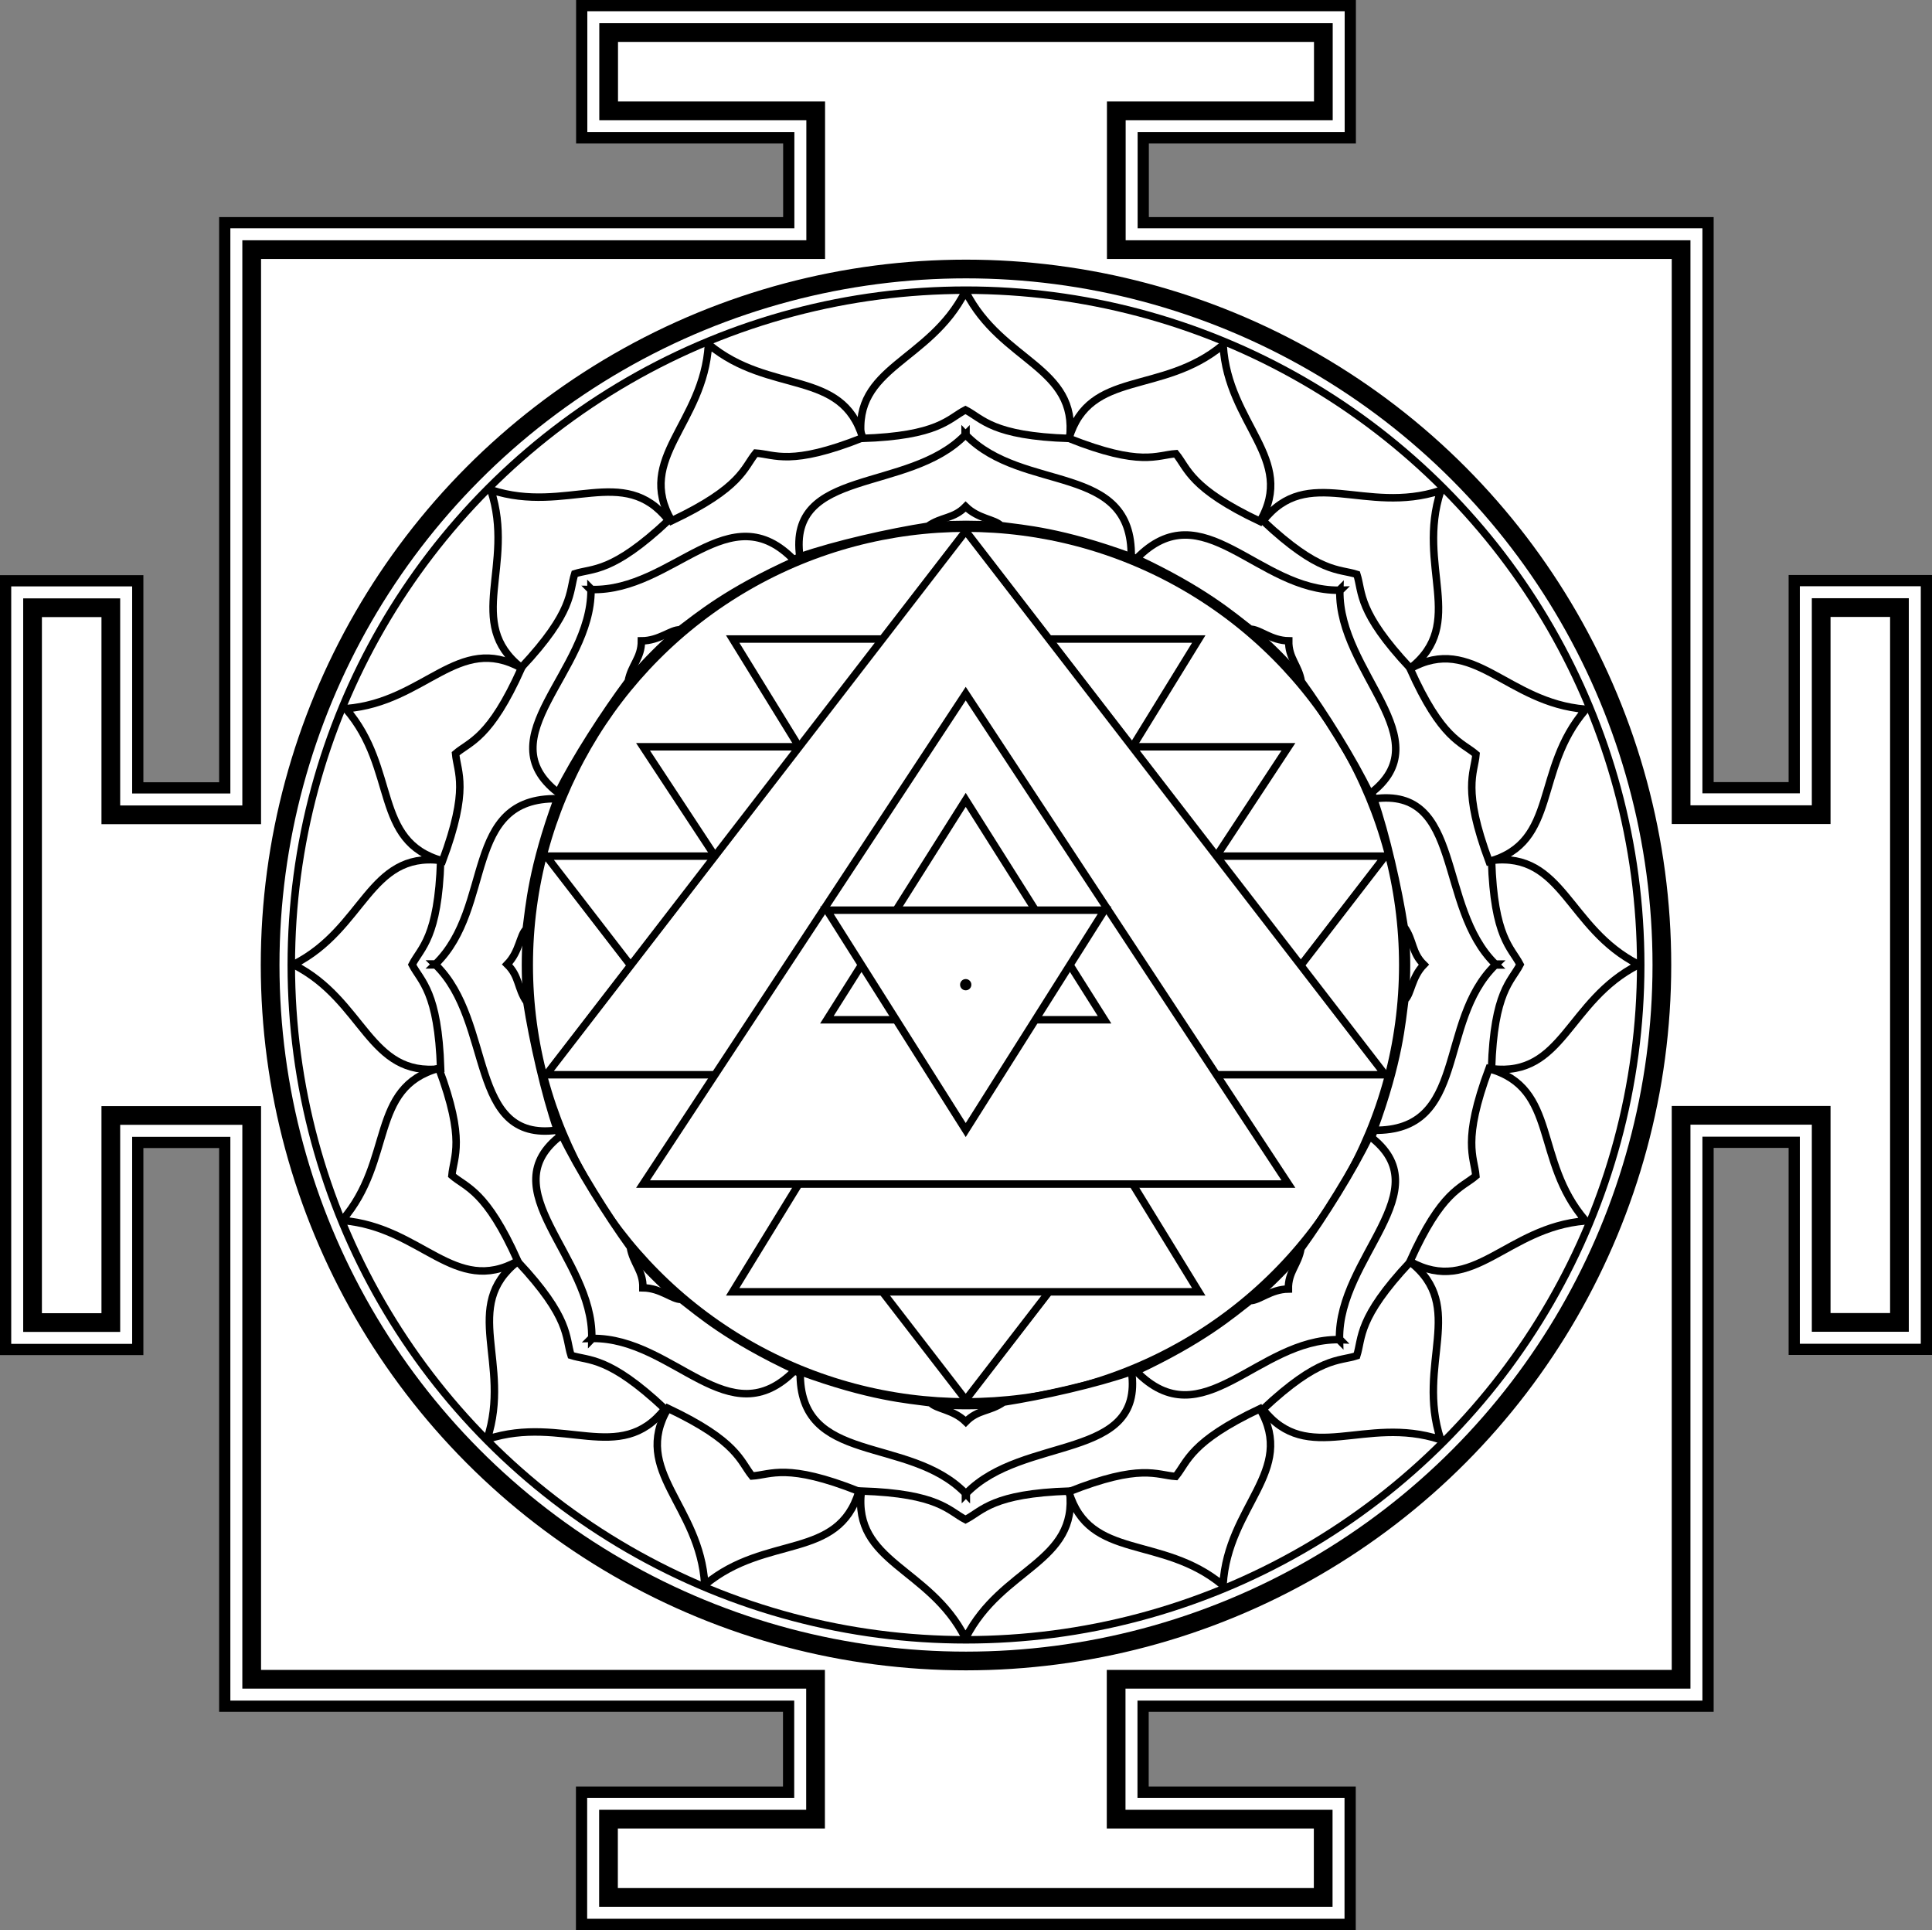 <?xml version="1.0" encoding="utf-8"?>
<!-- Generator: Adobe Illustrator 13.0.0, SVG Export Plug-In . SVG Version: 6.00 Build 14576)  -->
<!DOCTYPE svg PUBLIC "-//W3C//DTD SVG 1.1//EN" "http://www.w3.org/Graphics/SVG/1.1/DTD/svg11.dtd">
<svg version="1.1" xmlns="http://www.w3.org/2000/svg" xmlns:xlink="http://www.w3.org/1999/xlink" x="0px" y="0px"
	 width="516.316px" height="515.691px" viewBox="0 0 516.316 515.691" enable-background="new 0 0 516.316 515.691"
	 xml:space="preserve">
<rect x="0" y="0" width="516.316" height="515.691" fill="#808080" stroke="none"/>
<g id="Layer_1">
	<polygon fill="#ffffff" stroke="#000000" stroke-width="3" points="36.817,360.587 36.817,305.254 60.062,305.254 60.062,455.9 
		210.75,455.9 210.75,478.875 155.416,478.875 155.416,514.191 360.816,514.191 360.816,478.875 305.483,478.875 305.483,455.9 
		456.462,455.9 456.462,305.213 479.499,305.213 479.499,360.546 514.816,360.546 514.816,155.146 479.499,155.146 479.499,210.479 
		456.462,210.479 456.462,59.5 305.524,59.5 305.524,36.816 360.858,36.816 360.858,1.5 155.458,1.5 155.458,36.816 210.792,36.816 
		210.792,59.5 60.062,59.5 60.062,210.521 36.817,210.521 36.817,155.187 1.5,155.187 1.5,360.587 	"/>
	<polygon fill="#ffffff" stroke="#000000" stroke-width="5" points="29.617,353.388 29.617,298.054 67.262,298.054 67.262,448.7 
		217.95,448.7 217.95,486.075 162.616,486.075 162.616,506.991 353.616,506.991 353.616,486.075 298.282,486.075 298.282,448.7 
		449.263,448.7 449.263,298.013 486.7,298.013 486.7,353.347 507.616,353.347 507.616,162.346 486.7,162.346 486.7,217.68 
		449.263,217.68 449.263,66.7 298.325,66.7 298.325,29.617 353.658,29.617 353.658,8.7 162.658,8.7 162.658,29.617 217.992,29.617 
		217.992,66.7 67.262,66.7 67.262,217.721 29.617,217.721 29.617,162.387 8.7,162.387 8.7,353.388 	"/>
	<circle fill="#ffffff" stroke="#000000" stroke-width="5" cx="258.158" cy="257.846" r="185.969"/>
	<circle fill="#ffffff" stroke="#000000" stroke-width="3" cx="258.158" cy="257.845" r="142.448"/>
	<circle fill="#ffffff" stroke="#000000" stroke-width="2" cx="258.158" cy="257.846" r="180.312"/>
	<circle fill="#ffffff" stroke="#000000" stroke-width="3" cx="258.158" cy="257.846" r="117.224"/>
</g>
<g id="Layer_5">
	<path fill="#ffffff" stroke="#000000" stroke-width="2" d="M257.946,437.61c0,0.114,0,0.219,0,0.301
		c0.026-0.052,0.054-0.099,0.08-0.15c0.024,0.048,0.051,0.093,0.075,0.141c0-0.076,0-0.177,0-0.281
		c9.589-18.88,30.047-19.978,27.759-39.209c-20.722,0.662-23.284,5.273-27.828,7.621c-4.553-2.345-7.097-6.967-27.845-7.631
		C227.9,417.635,248.358,418.731,257.946,437.61z"/>
	<path fill="#ffffff" stroke="#000000" stroke-width="2" d="M78.563,257.659c-0.113,0-0.217,0-0.299,0
		c0.051,0.025,0.099,0.054,0.149,0.079c-0.048,0.024-0.092,0.051-0.141,0.075c0.077,0,0.177,0,0.282,0
		c18.879,9.589,19.976,30.046,39.209,27.759c-0.663-20.722-5.274-23.285-7.622-27.828c2.345-4.553,6.967-7.097,7.63-27.845
		C98.54,227.612,97.442,248.07,78.563,257.659z"/>
	<path fill="#ffffff" stroke="#000000" stroke-width="2" d="M258.095,77.948c0-0.113,0-0.218,0-0.3
		c-0.025,0.051-0.054,0.099-0.079,0.15c-0.024-0.048-0.051-0.093-0.075-0.141c0,0.077,0,0.177,0,0.282
		c-9.589,18.879-30.046,19.977-27.759,39.209c20.722-0.663,23.285-5.274,27.828-7.622c4.554,2.345,7.097,6.967,27.845,7.63
		C288.142,97.924,267.684,96.827,258.095,77.948z"/>
	<path fill="#ffffff" stroke="#000000" stroke-width="2" d="M437.806,257.812c0.113,0,0.218,0,0.3,0
		c-0.052-0.025-0.099-0.054-0.15-0.079c0.049-0.024,0.093-0.051,0.142-0.075c-0.077,0-0.178,0-0.282,0
		c-18.88-9.589-19.977-30.046-39.209-27.76c0.662,20.723,5.274,23.286,7.621,27.829c-2.345,4.553-6.967,7.097-7.63,27.844
		C417.83,287.858,418.926,267.401,437.806,257.812z"/>
	<path fill="#ffffff" stroke="#000000" stroke-width="2" d="M423.612,326.236c0.104,0.043,0.201,0.083,0.276,0.114
		c-0.037-0.043-0.07-0.088-0.108-0.131c0.055-0.004,0.105-0.012,0.159-0.016c-0.071-0.029-0.164-0.067-0.261-0.107
		c-13.836-16.029-7.097-35.375-25.761-40.55c-7.242,19.428-3.946,23.547-3.496,28.641c-3.896,3.324-9.138,3.927-17.615,22.874
		C393.737,346.468,402.507,327.953,423.612,326.236z"/>
	<path fill="#ffffff" stroke="#000000" stroke-width="2" d="M384.863,384.641c0.08,0.08,0.154,0.153,0.213,0.212
		c-0.02-0.055-0.032-0.107-0.051-0.162c0.052,0.017,0.102,0.029,0.153,0.047c-0.056-0.055-0.126-0.125-0.2-0.199
		c-6.577-20.128,7.107-35.374-8.114-47.352c-14.179,15.127-12.728,20.2-14.278,25.072c-4.877,1.564-9.944,0.096-25.079,14.303
		C349.495,391.774,364.731,378.079,384.863,384.641z"/>
	<path fill="#ffffff" stroke="#000000" stroke-width="2" d="M326.708,423.496c0.045,0.104,0.087,0.2,0.119,0.275
		c0.003-0.058,0.011-0.111,0.014-0.169c0.041,0.035,0.084,0.064,0.125,0.1c-0.031-0.07-0.07-0.162-0.113-0.259
		c1.271-21.137,19.598-30.295,9.836-47.022c-18.741,8.865-19.254,14.116-22.486,18.079c-5.109-0.337-9.284-3.562-28.578,4.098
		C291.19,417.147,310.391,410.003,326.708,423.496z"/>
	<path fill="#ffffff" stroke="#000000" stroke-width="2" d="M91.578,326.125c-0.105,0.043-0.202,0.083-0.278,0.113
		c0.038-0.043,0.071-0.087,0.109-0.13c-0.054-0.004-0.105-0.012-0.159-0.016c0.072-0.029,0.165-0.067,0.261-0.107
		c13.836-16.029,7.097-35.376,25.76-40.55c7.242,19.427,3.946,23.546,3.496,28.64c3.896,3.325,9.137,3.928,17.615,22.875
		C121.453,346.356,112.683,327.842,91.578,326.125z"/>
	<path fill="#ffffff" stroke="#000000" stroke-width="2" d="M130.326,384.529c-0.08,0.079-0.154,0.153-0.212,0.212
		c0.018-0.055,0.032-0.107,0.05-0.162c-0.051,0.017-0.102,0.029-0.153,0.046c0.055-0.054,0.125-0.125,0.2-0.199
		c6.577-20.127-7.107-35.374,8.114-47.351c14.179,15.127,12.729,20.2,14.279,25.072c4.877,1.563,9.945,0.096,25.079,14.303
		C165.695,391.663,150.458,377.967,130.326,384.529z"/>
	<path fill="#ffffff" stroke="#000000" stroke-width="2" d="M188.481,423.385c-0.045,0.104-0.087,0.2-0.12,0.275
		c-0.003-0.058-0.01-0.112-0.013-0.169c-0.042,0.034-0.083,0.064-0.125,0.1c0.031-0.071,0.07-0.162,0.112-0.259
		c-1.271-21.137-19.597-30.295-9.835-47.023c18.742,8.866,19.255,14.116,22.486,18.079c5.111-0.336,9.286-3.561,28.579,4.098
		C223.999,417.037,204.799,409.891,188.481,423.385z"/>
	<path fill="#ffffff" stroke="#000000" stroke-width="2" d="M92.563,189.333c-0.104-0.043-0.201-0.083-0.277-0.114
		c0.038,0.043,0.071,0.087,0.108,0.13c-0.054,0.004-0.105,0.012-0.159,0.016c0.072,0.029,0.164,0.067,0.261,0.107
		c13.835,16.03,7.096,35.376,25.76,40.55c7.242-19.427,3.946-23.546,3.496-28.641c3.896-3.324,9.137-3.926,17.615-22.874
		C122.438,169.102,113.668,187.617,92.563,189.333z"/>
	<path fill="#ffffff" stroke="#000000" stroke-width="2" d="M131.312,130.929c-0.08-0.08-0.154-0.153-0.212-0.211
		c0.019,0.054,0.032,0.107,0.05,0.162c-0.051-0.017-0.102-0.03-0.153-0.047c0.055,0.055,0.125,0.126,0.2,0.2
		c6.577,20.127-7.107,35.374,8.114,47.351c14.179-15.126,12.728-20.199,14.279-25.072c4.877-1.563,9.945-0.096,25.079-14.303
		C166.68,123.796,151.444,137.491,131.312,130.929z"/>
	<path fill="#ffffff" stroke="#000000" stroke-width="2" d="M189.467,92.073c-0.045-0.104-0.086-0.2-0.119-0.275
		c-0.003,0.057-0.01,0.112-0.013,0.169c-0.042-0.035-0.083-0.065-0.125-0.1c0.031,0.071,0.071,0.163,0.113,0.259
		c-1.271,21.137-19.597,30.295-9.836,47.023c18.742-8.865,19.255-14.116,22.486-18.079c5.11,0.336,9.285,3.562,28.579-4.098
		C224.985,98.422,205.785,105.568,189.467,92.073z"/>
	<path fill="#ffffff" stroke="#000000" stroke-width="2" d="M423.646,189.5c0.105-0.043,0.201-0.083,0.277-0.114
		c-0.038,0.043-0.07,0.087-0.108,0.13c0.054,0.004,0.105,0.012,0.159,0.016c-0.072,0.03-0.164,0.067-0.262,0.107
		c-13.835,16.029-7.096,35.376-25.76,40.55c-7.242-19.427-3.946-23.546-3.496-28.64c-3.896-3.325-9.137-3.927-17.615-22.875
		C393.771,169.269,402.541,187.783,423.646,189.5z"/>
	<path fill="#ffffff" stroke="#000000" stroke-width="2" d="M384.897,131.096c0.08-0.08,0.153-0.154,0.212-0.212
		c-0.019,0.054-0.031,0.107-0.05,0.162c0.052-0.017,0.102-0.03,0.152-0.047c-0.055,0.055-0.125,0.125-0.199,0.199
		c-6.577,20.127,7.107,35.374-8.114,47.351c-14.179-15.126-12.728-20.199-14.278-25.072c-4.877-1.563-9.944-0.096-25.079-14.303
		C349.529,123.962,364.766,137.658,384.897,131.096z"/>
	<path fill="#ffffff" stroke="#000000" stroke-width="2" d="M326.743,92.24c0.045-0.104,0.086-0.2,0.119-0.275
		c0.002,0.057,0.01,0.112,0.013,0.169c0.042-0.034,0.083-0.064,0.125-0.1c-0.031,0.071-0.071,0.163-0.112,0.259
		c1.271,21.136,19.597,30.294,9.835,47.022c-18.741-8.865-19.255-14.116-22.485-18.079c-5.111,0.336-9.286,3.562-28.579-4.098
		C291.225,98.588,310.425,105.734,326.743,92.24z"/>
	<path fill="#ffffff" stroke="#000000" stroke-width="2" d="M258.004,399.003c0,0.094,0,0.18,0,0.248
		c0.041-0.042,0.085-0.082,0.126-0.124c0.039,0.04,0.081,0.077,0.119,0.117c0-0.064,0-0.147,0-0.234
		c15.252-15.661,47.52-8.44,44.152-32.525c-9.55,3.335-24.05,6.585-34.217,8.167c-3.666,2.584-6.833,1.918-10.083,5.25
		c-3.417-3.332-7.75-3.332-9.417-5.082c-6.083-0.834-16.167-1.5-34.834-8.342C213.435,391.901,242.752,383.342,258.004,399.003z"/>
	<path fill="#ffffff" stroke="#000000" stroke-width="2" d="M258.16,116.261c0-0.094,0-0.18,0-0.249
		c-0.041,0.042-0.085,0.082-0.126,0.124c-0.039-0.04-0.081-0.077-0.119-0.117c0,0.064,0,0.147,0,0.234
		c-15.251,15.661-47.519,8.441-44.153,32.525c9.55-3.334,24.05-6.584,34.217-8.167c3.667-2.583,6.833-1.917,10.083-5.25
		c3.417,3.333,7.75,3.333,9.417,5.083c6.082,0.833,16.166,1.5,34.834,8.341C302.729,123.362,273.411,131.922,258.16,116.261z"/>
	<path fill="#ffffff" stroke="#000000" stroke-width="2" d="M116.442,257.573c-0.094,0-0.18,0-0.249,0
		c0.042,0.041,0.082,0.085,0.125,0.126c-0.04,0.039-0.077,0.081-0.117,0.119c0.064,0,0.147,0,0.234,0
		c15.661,15.251,8.44,47.52,32.525,44.153c-3.334-9.55-6.584-24.05-8.167-34.217c-2.583-3.667-1.917-6.833-5.25-10.083
		c3.333-3.417,3.333-7.75,5.083-9.417c0.833-6.083,1.5-16.167,8.341-34.834C123.543,213.004,132.104,242.321,116.442,257.573z"/>
	<path fill="#ffffff" stroke="#000000" stroke-width="2" d="M399.618,257.852c0.094,0,0.181,0,0.248,0
		c-0.042-0.041-0.081-0.085-0.123-0.126c0.039-0.039,0.076-0.081,0.116-0.119c-0.063,0-0.147,0-0.233,0
		c-15.662-15.251-8.441-47.52-32.525-44.153c3.334,9.55,6.584,24.05,8.167,34.217c2.584,3.667,1.917,6.833,5.25,10.083
		c-3.333,3.417-3.333,7.75-5.083,9.417c-0.833,6.083-1.5,16.167-8.342,34.834C392.518,302.421,383.957,273.103,399.618,257.852z"/>
	<path fill="#ffffff" stroke="#000000" stroke-width="2" d="M357.798,357.952c0.066,0.065,0.128,0.127,0.176,0.175
		c-0.002-0.06,0.003-0.118,0.001-0.177c0.056,0,0.111-0.004,0.167-0.002c-0.045-0.046-0.104-0.104-0.166-0.165
		c-0.372-21.857,27.483-39.674,8.018-54.25c-4.361,9.127-12.268,21.708-18.307,30.039c-0.749,4.422-3.453,6.2-3.377,10.854
		c-4.772,0.077-7.825,3.153-10.241,3.103c-4.876,3.731-12.453,10.418-30.459,18.849
		C321.362,384.583,335.938,357.744,357.798,357.952z"/>
	<path fill="#ffffff" stroke="#000000" stroke-width="2" d="M158.331,357.629c-0.066,0.065-0.128,0.126-0.176,0.175
		c0.001-0.059-0.002-0.119-0.001-0.178c-0.055,0.001-0.111-0.003-0.167-0.002c0.045-0.045,0.104-0.104,0.166-0.165
		c0.372-21.857-27.483-39.673-8.018-54.25c4.361,9.128,12.269,21.708,18.307,30.04c0.75,4.422,3.454,6.2,3.377,10.854
		c4.773,0.077,7.825,3.152,10.241,3.103c4.877,3.73,12.453,10.418,30.459,18.848C194.767,384.259,180.19,357.421,158.331,357.629z"
		/>
	<path fill="#ffffff" stroke="#000000" stroke-width="2" d="M158.125,157.521c-0.065-0.067-0.126-0.129-0.174-0.178
		c0.001,0.059-0.004,0.119-0.003,0.177c-0.056-0.001-0.111,0.001-0.167,0c0.045,0.046,0.103,0.105,0.164,0.167
		c0.058,21.86-28.05,39.274-8.796,54.129c4.492-9.063,12.579-21.529,18.736-29.773c0.813-4.411,3.542-6.15,3.532-10.805
		c4.773-0.009,7.87-3.04,10.285-2.956c4.93-3.66,12.601-10.238,30.726-18.408C194.939,131.416,179.979,158.042,158.125,157.521z"/>
	<path fill="#ffffff" stroke="#000000" stroke-width="2" d="M357.886,157.707c0.066-0.066,0.128-0.127,0.177-0.175
		c-0.002,0.059,0.002,0.118,0.001,0.177c0.055-0.001,0.111,0.003,0.167,0.002c-0.046,0.045-0.104,0.104-0.167,0.165
		c-0.371,21.857,27.483,39.673,8.019,54.25c-4.361-9.127-12.269-21.708-18.308-30.039c-0.748-4.422-3.452-6.2-3.376-10.855
		c-4.772-0.077-7.826-3.152-10.242-3.103c-4.876-3.731-12.452-10.418-30.458-18.848C321.45,131.076,336.026,157.915,357.886,157.707
		z"/>
</g>
<g id="Layer_2">
</g>
<g id="Layer_3">
	<polygon fill="#ffffff" stroke="#000000" stroke-width="2" points="370.176,228.753 258.084,374.04 145.992,228.753 	"/>
	<polygon fill="#ffffff" stroke="#000000" stroke-width="2" points="320.362,170.753 258.091,271.901 195.805,170.753 	"/>
	<polygon fill="#ffffff" stroke="#000000" stroke-width="2" points="344.323,199.543 258.084,330.59 171.845,199.543 	"/>
	<polygon fill="#ffffff" stroke="#000000" stroke-width="2" points="145.992,287.176 258.084,141.89 370.176,287.176 	"/>
	<polygon fill="#ffffff" stroke="#000000" stroke-width="2" points="195.805,345.176 258.084,243.671 320.362,345.176 	"/>
	<polygon fill="#ffffff" stroke="#000000" stroke-width="2" points="171.845,316.386 258.084,185.339 344.323,316.386 	"/>
</g>
<g id="Layer_4">
	<polygon fill="#ffffff" stroke="#000000" stroke-width="2" points="220.984,272.479 258.084,213.73 295.183,272.479 	"/>
	<polygon fill="#ffffff" stroke="#000000" stroke-width="2" points="275.769,258.024 258.084,286.401 240.602,258.024 	"/>
	<polygon fill="#ffffff" stroke="#000000" stroke-width="2" points="295.183,243.195 258.084,301.944 220.984,243.195 	"/>
	<circle cx="258.084" cy="263.11" r="1.508"/>
</g>
</svg>
